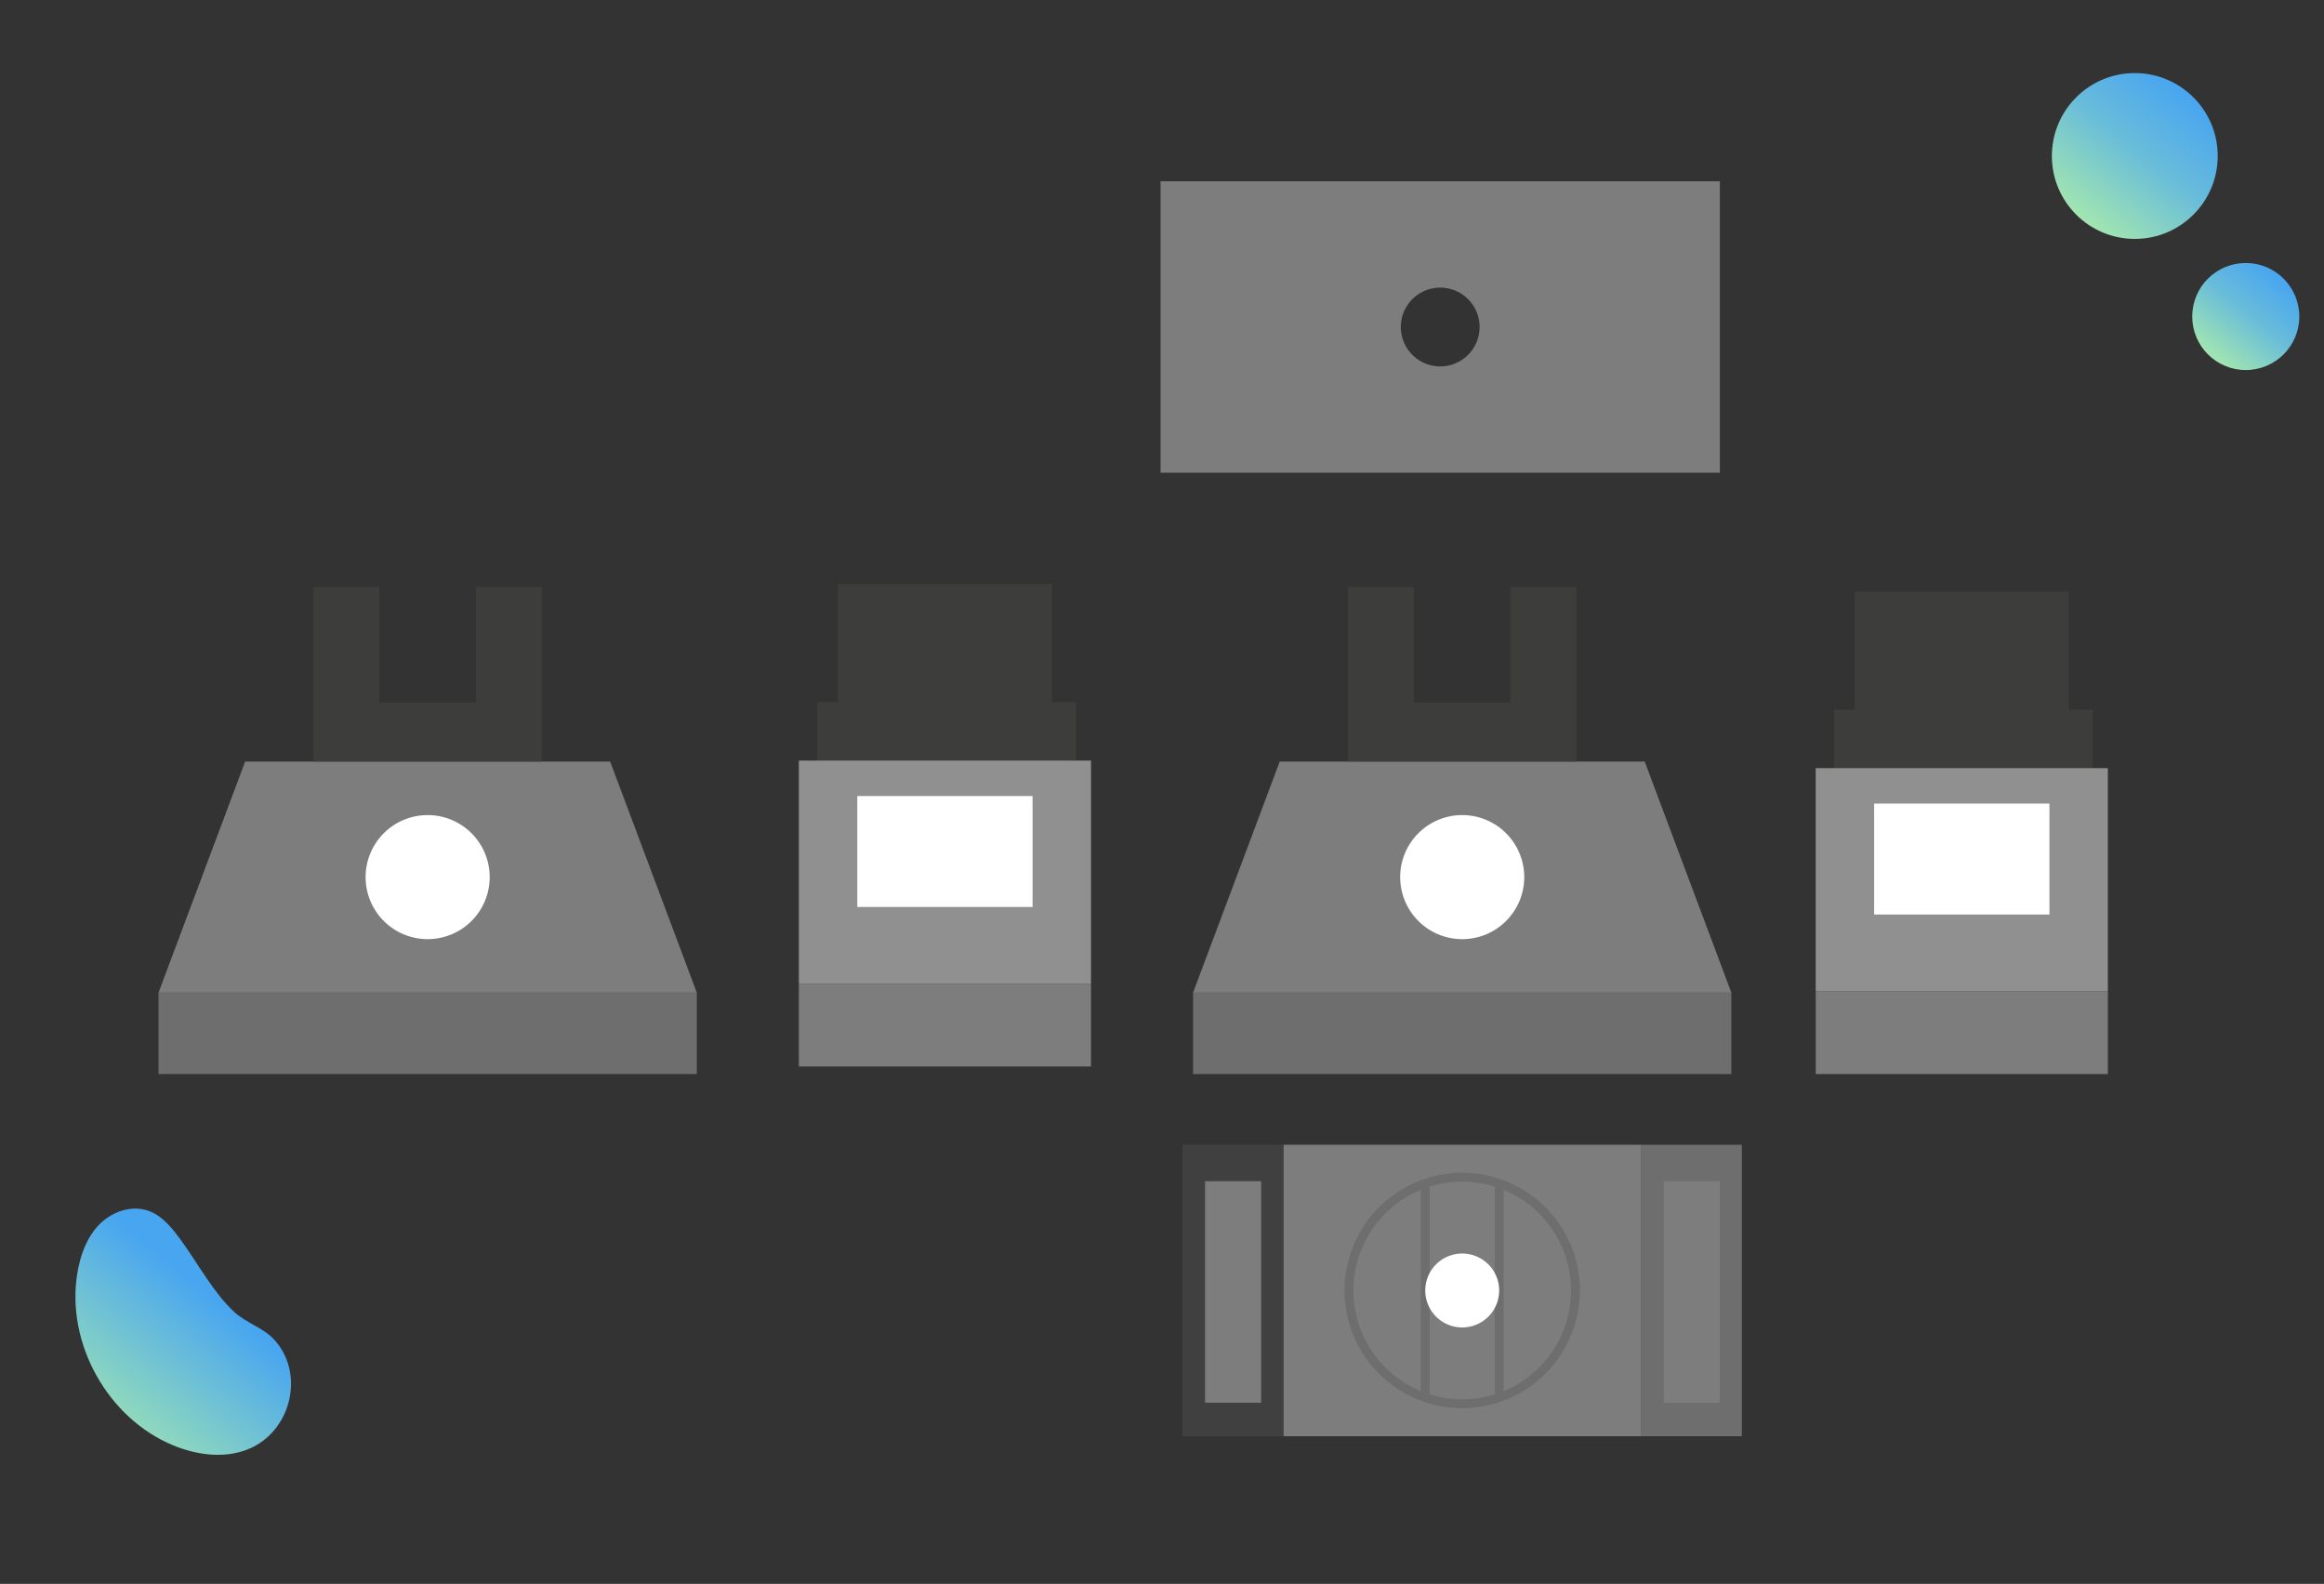 <svg xmlns="http://www.w3.org/2000/svg" xmlns:xlink="http://www.w3.org/1999/xlink" width="493" height="336" viewBox="0 0 493 336">
  <rect x="0" y="0" width="493" height="336" fill="#333333" stroke="none"/>
  <defs>
    <linearGradient id="linear-gradient" x1="0.145" y1="0.972" x2="0.611" y2="0.354" gradientUnits="objectBoundingBox">
      <stop offset="0.032" stop-color="#a2e6b0"/>
      <stop offset="1" stop-color="#48a5f0"/>
    </linearGradient>
    <linearGradient id="linear-gradient-2" x1="0.198" y1="0.9" x2="0.826" y2="0.123" gradientUnits="objectBoundingBox">
      <stop offset="0" stop-color="#a2e6b0"/>
      <stop offset="0.544" stop-color="#68bcda"/>
      <stop offset="1" stop-color="#48a5f0"/>
    </linearGradient>
    <clipPath id="clip-path">
      <rect id="Rectángulo_46006" data-name="Rectángulo 46006" width="493" height="336" fill="none"/>
    </clipPath>
    <clipPath id="clip-path-2">
      <rect id="Rectángulo_46008" data-name="Rectángulo 46008" width="45.399" height="38.018" fill="none"/>
    </clipPath>
    <linearGradient id="linear-gradient-4" x1="2.192" y1="5.537" x2="2.17" y2="5.537" gradientUnits="objectBoundingBox">
      <stop offset="0" stop-color="#5b5b5a"/>
      <stop offset="1" stop-color="#3d3d3b"/>
    </linearGradient>
    <clipPath id="clip-path-3">
      <rect id="Rectángulo_46010" data-name="Rectángulo 46010" width="54.868" height="12.394" fill="none"/>
    </clipPath>
    <linearGradient id="linear-gradient-5" x1="1.894" y1="14.962" x2="1.876" y2="14.962" xlink:href="#linear-gradient-4"/>
    <clipPath id="clip-path-5">
      <rect id="Rectángulo_46016" data-name="Rectángulo 46016" width="45.4" height="38.019" fill="none"/>
    </clipPath>
    <linearGradient id="linear-gradient-6" x1="6.944" y1="5.579" x2="6.922" y2="5.579" xlink:href="#linear-gradient-4"/>
    <clipPath id="clip-path-6">
      <rect id="Rectángulo_46018" data-name="Rectángulo 46018" width="54.868" height="12.395" fill="none"/>
    </clipPath>
    <linearGradient id="linear-gradient-7" x1="5.826" y1="15.09" x2="5.807" y2="15.09" xlink:href="#linear-gradient-4"/>
    <clipPath id="clip-path-8">
      <path id="Trazado_208776" data-name="Trazado 208776" d="M172.579,124.518v24.51h20.47v-24.51h14v37.043H158.583V124.518Z" transform="translate(-158.583 -124.518)" fill="none"/>
    </clipPath>
    <linearGradient id="linear-gradient-8" x1="4.272" y1="5.709" x2="4.252" y2="5.709" gradientUnits="objectBoundingBox">
      <stop offset="0" stop-color="#949492"/>
      <stop offset="1" stop-color="#3d3d3b"/>
    </linearGradient>
    <clipPath id="clip-path-10">
      <path id="Trazado_208779" data-name="Trazado 208779" d="M392.046,124.518v24.51h20.472v-24.51h14v37.043H378.05V124.518Z" transform="translate(-378.05 -124.518)" fill="none"/>
    </clipPath>
    <linearGradient id="linear-gradient-9" x1="8.801" y1="5.709" x2="8.78" y2="5.709" xlink:href="#linear-gradient-8"/>
  </defs>
  <g id="Grupo_179293" data-name="Grupo 179293" transform="translate(-19557 -4363)">
    <g id="Grupo_146511" data-name="Grupo 146511" transform="translate(1290 1682)">
      <g id="Grupo_146506" data-name="Grupo 146506">
        <path id="Trazado_196966" data-name="Trazado 196966" d="M561.308,172.633c-1.945-2.691-4.085-5.53-7.22-6.621-3.6-1.253-7.766.241-10.418,2.983s-3.99,6.519-4.608,10.284c-2.438,14.84,6.445,30.783,20.347,36.52,5.346,2.206,11.634,2.943,16.825.393,8.373-4.113,11.013-15.882,4.557-22.863-2.291-2.479-5.9-3.5-8.409-5.806C568.016,183.508,564.774,177.427,561.308,172.633Z" transform="translate(17744.34 2771.822)" fill="url(#linear-gradient)"/>
        <ellipse id="Elipse_4946" data-name="Elipse 4946" cx="17.591" cy="17.591" rx="17.591" ry="17.591" transform="translate(18702.273 2696.5)" fill="url(#linear-gradient-2)"/>
        <ellipse id="Elipse_4945" data-name="Elipse 4945" cx="11.356" cy="11.356" rx="11.356" ry="11.356" transform="translate(18732.047 2736.788)" fill="url(#linear-gradient-2)"/>
      </g>
      <g id="Grupo_146498" data-name="Grupo 146498" transform="translate(18267 2681)">
        <g id="Grupo_146477" data-name="Grupo 146477">
          <g id="Grupo_146476" data-name="Grupo 146476" clip-path="url(#clip-path)">
            <path id="Trazado_208774" data-name="Trazado 208774" d="M246.8,100.286H128.154V38.455H246.8Zm-59.325-22.56a8.355,8.355,0,1,0-8.355-8.356,8.356,8.356,0,0,0,8.355,8.356" transform="translate(118.042)" fill="#7d7d7d"/>
            <rect id="Rectángulo_46005" data-name="Rectángulo 46005" width="61.971" height="17.547" transform="translate(385.178 210.302)" fill="#7d7d7d"/>
          </g>
        </g>
        <g id="Grupo_146479" data-name="Grupo 146479" transform="translate(393.463 125.492)">
          <g id="Grupo_146478" data-name="Grupo 146478" clip-path="url(#clip-path-2)">
            <rect id="Rectángulo_46007" data-name="Rectángulo 46007" width="45.399" height="38.018" fill="url(#linear-gradient-4)"/>
          </g>
        </g>
        <g id="Grupo_146481" data-name="Grupo 146481" transform="translate(389.077 150.559)">
          <g id="Grupo_146480" data-name="Grupo 146480" clip-path="url(#clip-path-3)">
            <rect id="Rectángulo_46009" data-name="Rectángulo 46009" width="54.868" height="12.394" transform="translate(0 0)" fill="url(#linear-gradient-5)"/>
          </g>
        </g>
        <g id="Grupo_146483" data-name="Grupo 146483">
          <g id="Grupo_146482" data-name="Grupo 146482" clip-path="url(#clip-path)">
            <rect id="Rectángulo_46011" data-name="Rectángulo 46011" width="61.971" height="47.349" transform="translate(385.178 162.953)" fill="#909090"/>
            <rect id="Rectángulo_46012" data-name="Rectángulo 46012" width="37.183" height="23.535" transform="translate(397.572 170.474)" fill="#fff"/>
            <rect id="Rectángulo_46013" data-name="Rectángulo 46013" width="61.971" height="17.547" transform="translate(169.467 208.7)" fill="#7d7d7d"/>
          </g>
        </g>
        <g id="Grupo_146485" data-name="Grupo 146485" transform="translate(177.752 123.89)">
          <g id="Grupo_146484" data-name="Grupo 146484" clip-path="url(#clip-path-5)">
            <rect id="Rectángulo_46015" data-name="Rectángulo 46015" width="45.4" height="38.019" transform="translate(0 0)" fill="url(#linear-gradient-6)"/>
          </g>
        </g>
        <g id="Grupo_146487" data-name="Grupo 146487" transform="translate(173.366 148.957)">
          <g id="Grupo_146486" data-name="Grupo 146486" clip-path="url(#clip-path-6)">
            <rect id="Rectángulo_46017" data-name="Rectángulo 46017" width="54.868" height="12.395" fill="url(#linear-gradient-7)"/>
          </g>
        </g>
        <g id="Grupo_146489" data-name="Grupo 146489">
          <g id="Grupo_146488" data-name="Grupo 146488" clip-path="url(#clip-path)">
            <rect id="Rectángulo_46019" data-name="Rectángulo 46019" width="61.971" height="47.349" transform="translate(169.467 161.352)" fill="#909090"/>
            <rect id="Rectángulo_46020" data-name="Rectángulo 46020" width="37.182" height="23.535" transform="translate(181.861 168.872)" fill="#fff"/>
            <path id="Trazado_208775" data-name="Trazado 208775" d="M125.718,210.581H239.911l-18.382-49.02H144.1Z" transform="translate(127.372)" fill="#7d7d7d"/>
            <rect id="Rectángulo_46021" data-name="Rectángulo 46021" width="114.193" height="17.268" transform="translate(253.089 210.581)" fill="#6e6e6e"/>
          </g>
        </g>
        <g id="Grupo_146491" data-name="Grupo 146491" transform="translate(285.955 124.518)">
          <g id="Grupo_146490" data-name="Grupo 146490" clip-path="url(#clip-path-8)">
            <rect id="Rectángulo_46023" data-name="Rectángulo 46023" width="48.462" height="37.043" transform="translate(0 0)" fill="url(#linear-gradient-8)"/>
          </g>
        </g>
        <g id="Grupo_146493" data-name="Grupo 146493">
          <g id="Grupo_146492" data-name="Grupo 146492" clip-path="url(#clip-path)">
            <path id="Trazado_208777" data-name="Trazado 208777" d="M169.654,186.071a13.16,13.16,0,1,0,13.16-13.16,13.16,13.16,0,0,0-13.16,13.16" transform="translate(127.372)" fill="#fff"/>
            <path id="Trazado_208778" data-name="Trazado 208778" d="M345.185,210.581H459.378L441,161.561H363.567Z" transform="translate(-311.563)" fill="#7d7d7d"/>
            <rect id="Rectángulo_46024" data-name="Rectángulo 46024" width="114.193" height="17.268" transform="translate(33.622 210.581)" fill="#6e6e6e"/>
          </g>
        </g>
        <g id="Grupo_146495" data-name="Grupo 146495" transform="translate(66.487 124.518)">
          <g id="Grupo_146494" data-name="Grupo 146494" clip-path="url(#clip-path-10)">
            <rect id="Rectángulo_46026" data-name="Rectángulo 46026" width="48.463" height="37.043" transform="translate(0 0)" fill="url(#linear-gradient-9)"/>
          </g>
        </g>
        <g id="Grupo_146497" data-name="Grupo 146497">
          <g id="Grupo_146496" data-name="Grupo 146496" clip-path="url(#clip-path)">
            <path id="Trazado_208780" data-name="Trazado 208780" d="M389.121,186.071a13.16,13.16,0,1,0,13.16-13.16,13.16,13.16,0,0,0-13.16,13.16" transform="translate(-311.562)" fill="#fff"/>
            <rect id="Rectángulo_46027" data-name="Rectángulo 46027" width="21.446" height="61.832" transform="translate(250.861 242.847)" fill="#404040"/>
            <rect id="Rectángulo_46028" data-name="Rectángulo 46028" width="21.446" height="61.832" transform="translate(348.065 242.847)" fill="#6e6e6e"/>
            <rect id="Rectángulo_46029" data-name="Rectángulo 46029" width="75.758" height="61.832" transform="translate(272.307 242.847)" fill="#7d7d7d"/>
            <rect id="Rectángulo_46030" data-name="Rectángulo 46030" width="11.907" height="47" transform="translate(352.939 250.577)" fill="#7d7d7d"/>
            <rect id="Rectángulo_46031" data-name="Rectángulo 46031" width="11.907" height="47" transform="translate(255.631 250.577)" fill="#7d7d7d"/>
            <path id="Trazado_208781" data-name="Trazado 208781" d="M158.791,273.763a24.022,24.022,0,1,0,24.022-24.022A24.022,24.022,0,0,0,158.791,273.763Z" transform="translate(127.373)" fill="none" stroke="#6e6e6e" stroke-miterlimit="10" stroke-width="1.88"/>
            <line id="Línea_391" data-name="Línea 391" y1="44.681" transform="translate(302.346 251.052)" fill="none" stroke="#6e6e6e" stroke-miterlimit="10" stroke-width="1.88"/>
            <line id="Línea_392" data-name="Línea 392" y1="44.681" transform="translate(318.026 251.052)" fill="none" stroke="#6e6e6e" stroke-miterlimit="10" stroke-width="1.88"/>
            <path id="Trazado_208782" data-name="Trazado 208782" d="M174.974,273.763a7.84,7.84,0,1,0,7.84-7.84,7.84,7.84,0,0,0-7.84,7.84" transform="translate(127.372)" fill="#fff"/>
          </g>
        </g>
      </g>
    </g>
  </g>
</svg>

